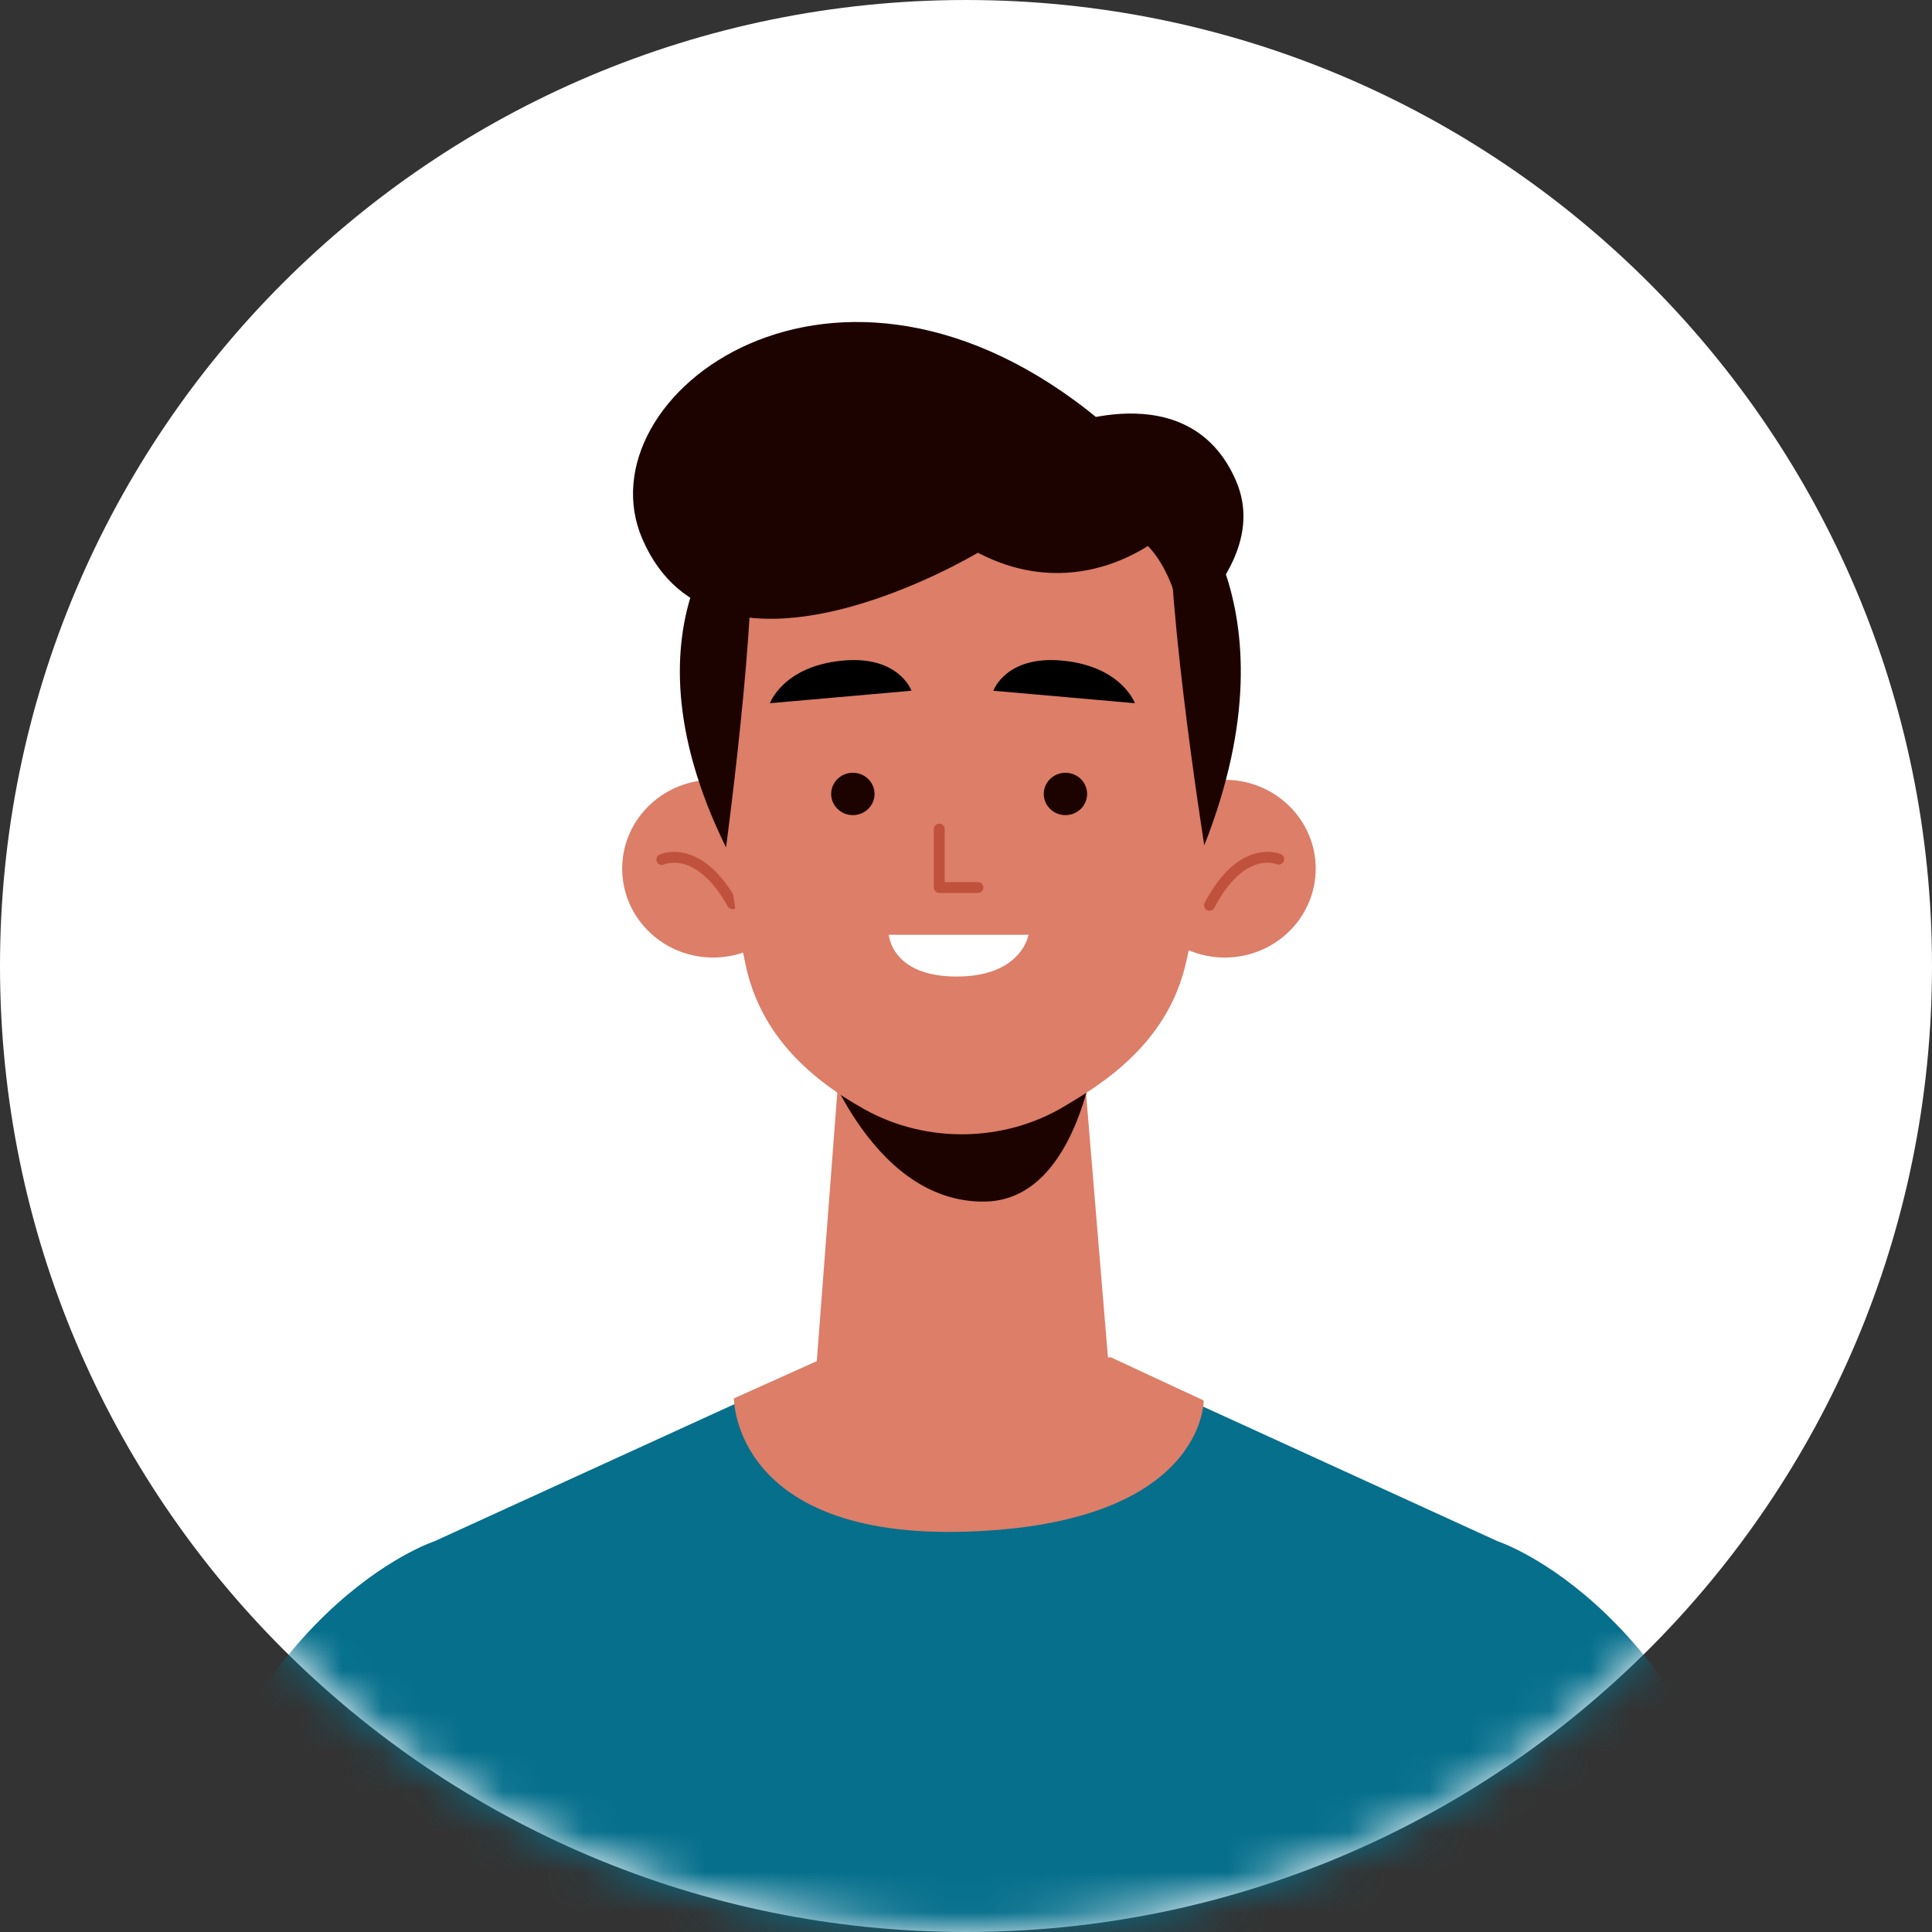 <svg width="48" height="48" viewBox="0 0 48 48" fill="none" xmlns="http://www.w3.org/2000/svg">
<rect x="0" y="0" width="48" height="48" fill="#333333" stroke="none"/>
<path d="M48 24C48 10.745 37.255 7.55471e-05 24 7.58128e-05C10.745 7.60785e-05 -3.55072e-06 10.745 -2.28742e-06 24C-1.02411e-06 37.255 10.745 48 24 48C37.255 48 48 37.255 48 24Z" fill="white"/>
<mask id="mask0_8841_6198" style="mask-type:alpha" maskUnits="userSpaceOnUse" x="0" y="0" width="48" height="48">
<path d="M48 24C48 10.745 37.255 7.55471e-05 24 7.58128e-05C10.745 7.60785e-05 -3.55072e-06 10.745 -2.28742e-06 24C-1.02411e-06 37.255 10.745 48 24 48C37.255 48 48 37.255 48 24Z" fill="white"/>
</mask>
<g mask="url(#mask0_8841_6198)">
<path d="M44 48H4C5.844 39.908 10.794 38.292 10.794 38.292L20.335 33.931L23.95 33.898H24.049L27.669 33.931L37.209 38.292C37.209 38.292 42.156 39.908 44 48Z" fill="#056F8C"/>
<path d="M26.201 10.657C26.201 10.657 29.53 9.208 30.71 11.949C31.846 14.588 27.334 17.104 27.334 17.104L26.201 10.657Z" fill="#1D0300"/>
<path d="M19.976 21.519C20.011 22.738 19.028 23.755 17.781 23.789C16.534 23.823 15.494 22.863 15.459 21.644C15.424 20.425 16.406 19.409 17.653 19.375C18.9 19.34 19.94 20.301 19.976 21.519Z" fill="#DC7E68"/>
<path d="M16.443 21.354C16.443 21.354 17.341 20.927 18.198 22.452" stroke="#C0513C" stroke-width="0.269" stroke-miterlimit="10" stroke-linecap="round" stroke-linejoin="round"/>
<path d="M28.17 21.582C28.17 22.801 29.182 23.79 30.429 23.79C31.677 23.79 32.688 22.801 32.688 21.582C32.688 20.362 31.677 19.374 30.429 19.374C29.182 19.374 28.17 20.362 28.17 21.582Z" fill="#DC7E68"/>
<path d="M31.771 21.346C31.771 21.346 30.861 20.943 30.05 22.492" stroke="#C0513C" stroke-width="0.269" stroke-miterlimit="10" stroke-linecap="round" stroke-linejoin="round"/>
<path d="M26.941 26.665C26.941 26.665 25.667 27.543 24.506 27.76C23.346 27.976 22.217 27.318 22.203 27.31C22.189 27.302 20.848 26.548 20.848 26.548L20.293 33.816L20.442 33.937C22.411 35.523 25.248 35.542 27.238 33.982L27.529 33.753L26.941 26.665Z" fill="#DC7E68"/>
<path d="M20.293 25.849C20.293 25.849 21.558 29.898 24.471 29.853C26.865 29.816 27.252 25.849 27.252 25.849H20.293Z" fill="#1D0300"/>
<path d="M30.159 17.752C30.171 20.247 29.817 22.403 29.462 23.933C29.113 25.432 28.115 26.482 26.701 27.331L26.444 27.486C24.949 28.384 23.011 28.414 21.484 27.564C19.943 26.705 18.862 25.569 18.523 23.965C17.905 21.047 17.823 17.813 17.823 17.813C17.823 17.813 16.956 11.062 23.609 11.151C30.262 11.241 30.159 17.752 30.159 17.752Z" fill="#DC7E68"/>
<path d="M21.728 19.726C21.727 20.016 21.486 20.252 21.189 20.252C20.892 20.252 20.65 20.016 20.65 19.726C20.65 19.435 20.892 19.199 21.189 19.199C21.486 19.199 21.728 19.435 21.728 19.726Z" fill="#1D0300"/>
<path d="M27.009 19.726C27.009 20.016 26.768 20.252 26.471 20.252C26.174 20.252 25.932 20.016 25.932 19.726C25.932 19.435 26.174 19.199 26.471 19.199C26.768 19.199 27.009 19.435 27.009 19.726Z" fill="#1D0300"/>
<path d="M23.336 20.599V22.05H24.295" stroke="#C0513C" stroke-width="0.269" stroke-miterlimit="10" stroke-linecap="round" stroke-linejoin="round"/>
<path d="M19.129 17.471L22.646 17.161C22.646 17.161 22.331 16.27 20.909 16.415C19.454 16.562 19.129 17.471 19.129 17.471Z" fill="black"/>
<path d="M28.196 17.471L24.679 17.161C24.679 17.161 24.994 16.27 26.416 16.415C27.871 16.562 28.196 17.471 28.196 17.471Z" fill="black"/>
<path d="M22.083 23.224H25.553C25.553 23.224 25.39 24.262 23.767 24.262C22.143 24.262 22.083 23.224 22.083 23.224Z" fill="white"/>
<path d="M18.038 21.054C18.038 21.054 19.023 13.753 18.541 12.55C18.541 12.55 15.19 15.259 18.038 21.054Z" fill="#1D0300"/>
<path d="M29.92 21.003C29.92 21.003 28.812 14.031 29.119 12.024C29.119 12.024 32.355 14.825 29.92 21.003Z" fill="#1D0300"/>
<path d="M28.913 11.421L25.846 10.968L25.576 10.449L23.957 10.689L22.338 10.449L22.068 10.968L19 11.421L18.591 13.025L18.692 14.874C18.692 14.874 19.178 12.777 20.868 13.195C21.267 13.293 21.744 13.456 22.302 13.566C22.823 13.677 23.319 13.728 23.788 13.736C23.843 13.737 23.9 13.736 23.957 13.736C24.013 13.736 24.07 13.737 24.126 13.736C24.594 13.728 25.091 13.677 25.612 13.566C26.17 13.456 26.658 13.327 27.046 13.195C28.613 12.661 29.19 14.779 29.19 14.779L29.322 13.025L28.913 11.421Z" fill="#1D0300"/>
<path d="M28.846 13.329C28.846 13.329 26.851 15.069 24.295 13.732C24.295 13.732 17.793 17.648 15.957 13.385C14.427 9.832 20.779 5.01 27.332 10.444L28.846 13.329Z" fill="#1D0300"/>
<path d="M20.365 33.785L18.234 34.742C18.234 34.742 18.21 38.234 24.003 38.054C29.941 37.868 29.906 34.795 29.906 34.795L27.601 33.723L20.365 33.785Z" fill="#DC7E68"/>
</g>
</svg>
